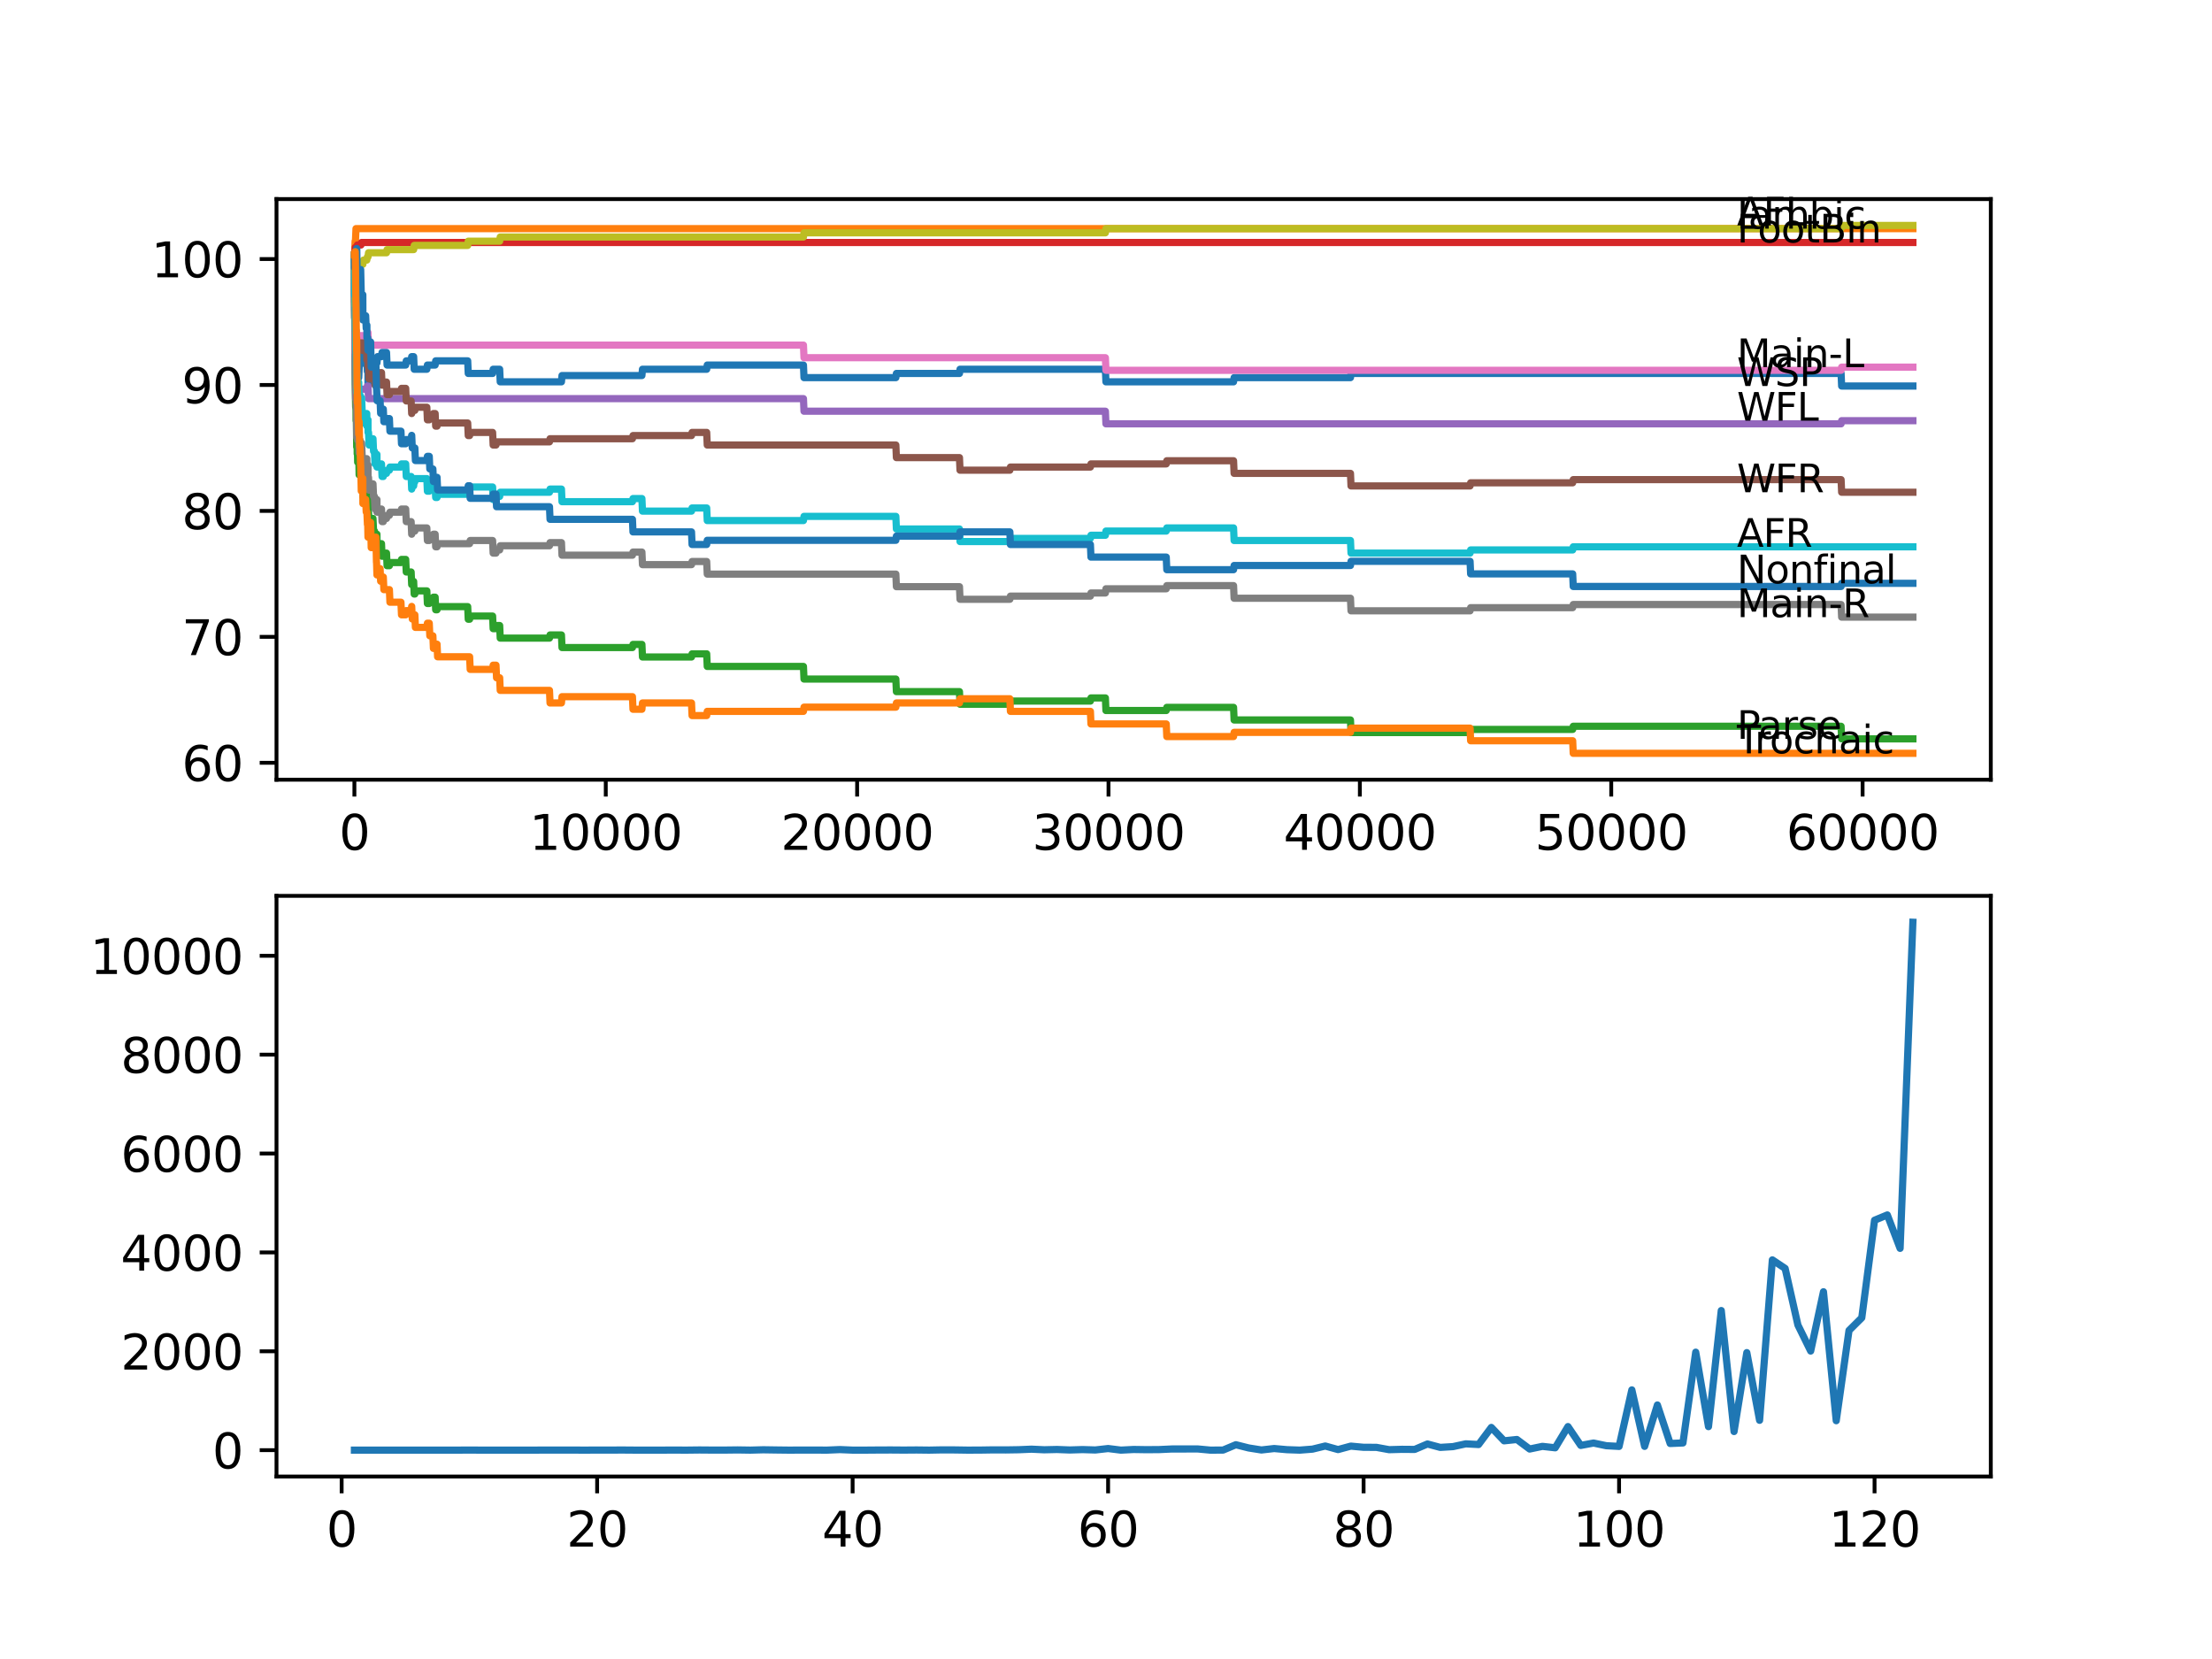 <?xml version="1.0" encoding="utf-8" standalone="no"?>
<!DOCTYPE svg PUBLIC "-//W3C//DTD SVG 1.1//EN"
  "http://www.w3.org/Graphics/SVG/1.1/DTD/svg11.dtd">
<svg xmlns:xlink="http://www.w3.org/1999/xlink" width="460.8pt" height="345.6pt" viewBox="0 0 460.8 345.6" xmlns="http://www.w3.org/2000/svg" version="1.1">
 <defs>
  <style type="text/css">*{stroke-linejoin: round; stroke-linecap: butt}</style>
 </defs>
 <g id="figure_1">
  <g id="patch_1">
   <path d="M 0 345.6 
L 460.8 345.6 
L 460.8 0 
L 0 0 
z
" style="fill: #ffffff"/>
  </g>
  <g id="axes_1">
   <g id="patch_2">
    <path d="M 57.6 162.432 
L 414.72 162.432 
L 414.72 41.472 
L 57.6 41.472 
z
" style="fill: #ffffff"/>
   </g>
   <g id="matplotlib.axis_1">
    <g id="xtick_1">
     <g id="line2d_1">
      <defs>
       <path id="mddd45fde28" d="M 0 0 
L 0 3.5 
" style="stroke: #000000; stroke-width: 0.8"/>
      </defs>
      <g>
       <use xlink:href="#mddd45fde28" x="73.827" y="162.432" style="stroke: #000000; stroke-width: 0.8"/>
      </g>
     </g>
     <g id="text_1">
      <!-- 0 -->
      <g transform="translate(70.646 177.03)scale(0.1 -0.1)">
       <defs>
        <path id="DejaVuSans-30" d="M 2034 4250 
Q 1547 4250 1301 3770 
Q 1056 3291 1056 2328 
Q 1056 1369 1301 889 
Q 1547 409 2034 409 
Q 2525 409 2770 889 
Q 3016 1369 3016 2328 
Q 3016 3291 2770 3770 
Q 2525 4250 2034 4250 
z
M 2034 4750 
Q 2819 4750 3233 4129 
Q 3647 3509 3647 2328 
Q 3647 1150 3233 529 
Q 2819 -91 2034 -91 
Q 1250 -91 836 529 
Q 422 1150 422 2328 
Q 422 3509 836 4129 
Q 1250 4750 2034 4750 
z
" transform="scale(0.016)"/>
       </defs>
       <use xlink:href="#DejaVuSans-30"/>
      </g>
     </g>
    </g>
    <g id="xtick_2">
     <g id="line2d_2">
      <g>
       <use xlink:href="#mddd45fde28" x="126.192" y="162.432" style="stroke: #000000; stroke-width: 0.8"/>
      </g>
     </g>
     <g id="text_2">
      <!-- 10000 -->
      <g transform="translate(110.286 177.03)scale(0.1 -0.1)">
       <defs>
        <path id="DejaVuSans-31" d="M 794 531 
L 1825 531 
L 1825 4091 
L 703 3866 
L 703 4441 
L 1819 4666 
L 2450 4666 
L 2450 531 
L 3481 531 
L 3481 0 
L 794 0 
L 794 531 
z
" transform="scale(0.016)"/>
       </defs>
       <use xlink:href="#DejaVuSans-31"/>
       <use xlink:href="#DejaVuSans-30" x="63.623"/>
       <use xlink:href="#DejaVuSans-30" x="127.246"/>
       <use xlink:href="#DejaVuSans-30" x="190.869"/>
       <use xlink:href="#DejaVuSans-30" x="254.492"/>
      </g>
     </g>
    </g>
    <g id="xtick_3">
     <g id="line2d_3">
      <g>
       <use xlink:href="#mddd45fde28" x="178.556" y="162.432" style="stroke: #000000; stroke-width: 0.8"/>
      </g>
     </g>
     <g id="text_3">
      <!-- 20000 -->
      <g transform="translate(162.65 177.03)scale(0.1 -0.1)">
       <defs>
        <path id="DejaVuSans-32" d="M 1228 531 
L 3431 531 
L 3431 0 
L 469 0 
L 469 531 
Q 828 903 1448 1529 
Q 2069 2156 2228 2338 
Q 2531 2678 2651 2914 
Q 2772 3150 2772 3378 
Q 2772 3750 2511 3984 
Q 2250 4219 1831 4219 
Q 1534 4219 1204 4116 
Q 875 4013 500 3803 
L 500 4441 
Q 881 4594 1212 4672 
Q 1544 4750 1819 4750 
Q 2544 4750 2975 4387 
Q 3406 4025 3406 3419 
Q 3406 3131 3298 2873 
Q 3191 2616 2906 2266 
Q 2828 2175 2409 1742 
Q 1991 1309 1228 531 
z
" transform="scale(0.016)"/>
       </defs>
       <use xlink:href="#DejaVuSans-32"/>
       <use xlink:href="#DejaVuSans-30" x="63.623"/>
       <use xlink:href="#DejaVuSans-30" x="127.246"/>
       <use xlink:href="#DejaVuSans-30" x="190.869"/>
       <use xlink:href="#DejaVuSans-30" x="254.492"/>
      </g>
     </g>
    </g>
    <g id="xtick_4">
     <g id="line2d_4">
      <g>
       <use xlink:href="#mddd45fde28" x="230.921" y="162.432" style="stroke: #000000; stroke-width: 0.8"/>
      </g>
     </g>
     <g id="text_4">
      <!-- 30000 -->
      <g transform="translate(215.015 177.03)scale(0.1 -0.1)">
       <defs>
        <path id="DejaVuSans-33" d="M 2597 2516 
Q 3050 2419 3304 2112 
Q 3559 1806 3559 1356 
Q 3559 666 3084 287 
Q 2609 -91 1734 -91 
Q 1441 -91 1130 -33 
Q 819 25 488 141 
L 488 750 
Q 750 597 1062 519 
Q 1375 441 1716 441 
Q 2309 441 2620 675 
Q 2931 909 2931 1356 
Q 2931 1769 2642 2001 
Q 2353 2234 1838 2234 
L 1294 2234 
L 1294 2753 
L 1863 2753 
Q 2328 2753 2575 2939 
Q 2822 3125 2822 3475 
Q 2822 3834 2567 4026 
Q 2313 4219 1838 4219 
Q 1578 4219 1281 4162 
Q 984 4106 628 3988 
L 628 4550 
Q 988 4650 1302 4700 
Q 1616 4750 1894 4750 
Q 2613 4750 3031 4423 
Q 3450 4097 3450 3541 
Q 3450 3153 3228 2886 
Q 3006 2619 2597 2516 
z
" transform="scale(0.016)"/>
       </defs>
       <use xlink:href="#DejaVuSans-33"/>
       <use xlink:href="#DejaVuSans-30" x="63.623"/>
       <use xlink:href="#DejaVuSans-30" x="127.246"/>
       <use xlink:href="#DejaVuSans-30" x="190.869"/>
       <use xlink:href="#DejaVuSans-30" x="254.492"/>
      </g>
     </g>
    </g>
    <g id="xtick_5">
     <g id="line2d_5">
      <g>
       <use xlink:href="#mddd45fde28" x="283.285" y="162.432" style="stroke: #000000; stroke-width: 0.8"/>
      </g>
     </g>
     <g id="text_5">
      <!-- 40000 -->
      <g transform="translate(267.379 177.03)scale(0.1 -0.1)">
       <defs>
        <path id="DejaVuSans-34" d="M 2419 4116 
L 825 1625 
L 2419 1625 
L 2419 4116 
z
M 2253 4666 
L 3047 4666 
L 3047 1625 
L 3713 1625 
L 3713 1100 
L 3047 1100 
L 3047 0 
L 2419 0 
L 2419 1100 
L 313 1100 
L 313 1709 
L 2253 4666 
z
" transform="scale(0.016)"/>
       </defs>
       <use xlink:href="#DejaVuSans-34"/>
       <use xlink:href="#DejaVuSans-30" x="63.623"/>
       <use xlink:href="#DejaVuSans-30" x="127.246"/>
       <use xlink:href="#DejaVuSans-30" x="190.869"/>
       <use xlink:href="#DejaVuSans-30" x="254.492"/>
      </g>
     </g>
    </g>
    <g id="xtick_6">
     <g id="line2d_6">
      <g>
       <use xlink:href="#mddd45fde28" x="335.65" y="162.432" style="stroke: #000000; stroke-width: 0.8"/>
      </g>
     </g>
     <g id="text_6">
      <!-- 50000 -->
      <g transform="translate(319.744 177.03)scale(0.1 -0.1)">
       <defs>
        <path id="DejaVuSans-35" d="M 691 4666 
L 3169 4666 
L 3169 4134 
L 1269 4134 
L 1269 2991 
Q 1406 3038 1543 3061 
Q 1681 3084 1819 3084 
Q 2600 3084 3056 2656 
Q 3513 2228 3513 1497 
Q 3513 744 3044 326 
Q 2575 -91 1722 -91 
Q 1428 -91 1123 -41 
Q 819 9 494 109 
L 494 744 
Q 775 591 1075 516 
Q 1375 441 1709 441 
Q 2250 441 2565 725 
Q 2881 1009 2881 1497 
Q 2881 1984 2565 2268 
Q 2250 2553 1709 2553 
Q 1456 2553 1204 2497 
Q 953 2441 691 2322 
L 691 4666 
z
" transform="scale(0.016)"/>
       </defs>
       <use xlink:href="#DejaVuSans-35"/>
       <use xlink:href="#DejaVuSans-30" x="63.623"/>
       <use xlink:href="#DejaVuSans-30" x="127.246"/>
       <use xlink:href="#DejaVuSans-30" x="190.869"/>
       <use xlink:href="#DejaVuSans-30" x="254.492"/>
      </g>
     </g>
    </g>
    <g id="xtick_7">
     <g id="line2d_7">
      <g>
       <use xlink:href="#mddd45fde28" x="388.014" y="162.432" style="stroke: #000000; stroke-width: 0.8"/>
      </g>
     </g>
     <g id="text_7">
      <!-- 60000 -->
      <g transform="translate(372.108 177.03)scale(0.1 -0.1)">
       <defs>
        <path id="DejaVuSans-36" d="M 2113 2584 
Q 1688 2584 1439 2293 
Q 1191 2003 1191 1497 
Q 1191 994 1439 701 
Q 1688 409 2113 409 
Q 2538 409 2786 701 
Q 3034 994 3034 1497 
Q 3034 2003 2786 2293 
Q 2538 2584 2113 2584 
z
M 3366 4563 
L 3366 3988 
Q 3128 4100 2886 4159 
Q 2644 4219 2406 4219 
Q 1781 4219 1451 3797 
Q 1122 3375 1075 2522 
Q 1259 2794 1537 2939 
Q 1816 3084 2150 3084 
Q 2853 3084 3261 2657 
Q 3669 2231 3669 1497 
Q 3669 778 3244 343 
Q 2819 -91 2113 -91 
Q 1303 -91 875 529 
Q 447 1150 447 2328 
Q 447 3434 972 4092 
Q 1497 4750 2381 4750 
Q 2619 4750 2861 4703 
Q 3103 4656 3366 4563 
z
" transform="scale(0.016)"/>
       </defs>
       <use xlink:href="#DejaVuSans-36"/>
       <use xlink:href="#DejaVuSans-30" x="63.623"/>
       <use xlink:href="#DejaVuSans-30" x="127.246"/>
       <use xlink:href="#DejaVuSans-30" x="190.869"/>
       <use xlink:href="#DejaVuSans-30" x="254.492"/>
      </g>
     </g>
    </g>
   </g>
   <g id="matplotlib.axis_2">
    <g id="ytick_1">
     <g id="line2d_8">
      <defs>
       <path id="mabacc8f5ee" d="M 0 0 
L -3.5 0 
" style="stroke: #000000; stroke-width: 0.8"/>
      </defs>
      <g>
       <use xlink:href="#mabacc8f5ee" x="57.6" y="158.901" style="stroke: #000000; stroke-width: 0.8"/>
      </g>
     </g>
     <g id="text_8">
      <!-- 60 -->
      <g transform="translate(37.875 162.701)scale(0.1 -0.1)">
       <use xlink:href="#DejaVuSans-36"/>
       <use xlink:href="#DejaVuSans-30" x="63.623"/>
      </g>
     </g>
    </g>
    <g id="ytick_2">
     <g id="line2d_9">
      <g>
       <use xlink:href="#mabacc8f5ee" x="57.6" y="132.667" style="stroke: #000000; stroke-width: 0.8"/>
      </g>
     </g>
     <g id="text_9">
      <!-- 70 -->
      <g transform="translate(37.875 136.467)scale(0.1 -0.1)">
       <defs>
        <path id="DejaVuSans-37" d="M 525 4666 
L 3525 4666 
L 3525 4397 
L 1831 0 
L 1172 0 
L 2766 4134 
L 525 4134 
L 525 4666 
z
" transform="scale(0.016)"/>
       </defs>
       <use xlink:href="#DejaVuSans-37"/>
       <use xlink:href="#DejaVuSans-30" x="63.623"/>
      </g>
     </g>
    </g>
    <g id="ytick_3">
     <g id="line2d_10">
      <g>
       <use xlink:href="#mabacc8f5ee" x="57.6" y="106.434" style="stroke: #000000; stroke-width: 0.8"/>
      </g>
     </g>
     <g id="text_10">
      <!-- 80 -->
      <g transform="translate(37.875 110.233)scale(0.1 -0.1)">
       <defs>
        <path id="DejaVuSans-38" d="M 2034 2216 
Q 1584 2216 1326 1975 
Q 1069 1734 1069 1313 
Q 1069 891 1326 650 
Q 1584 409 2034 409 
Q 2484 409 2743 651 
Q 3003 894 3003 1313 
Q 3003 1734 2745 1975 
Q 2488 2216 2034 2216 
z
M 1403 2484 
Q 997 2584 770 2862 
Q 544 3141 544 3541 
Q 544 4100 942 4425 
Q 1341 4750 2034 4750 
Q 2731 4750 3128 4425 
Q 3525 4100 3525 3541 
Q 3525 3141 3298 2862 
Q 3072 2584 2669 2484 
Q 3125 2378 3379 2068 
Q 3634 1759 3634 1313 
Q 3634 634 3220 271 
Q 2806 -91 2034 -91 
Q 1263 -91 848 271 
Q 434 634 434 1313 
Q 434 1759 690 2068 
Q 947 2378 1403 2484 
z
M 1172 3481 
Q 1172 3119 1398 2916 
Q 1625 2713 2034 2713 
Q 2441 2713 2670 2916 
Q 2900 3119 2900 3481 
Q 2900 3844 2670 4047 
Q 2441 4250 2034 4250 
Q 1625 4250 1398 4047 
Q 1172 3844 1172 3481 
z
" transform="scale(0.016)"/>
       </defs>
       <use xlink:href="#DejaVuSans-38"/>
       <use xlink:href="#DejaVuSans-30" x="63.623"/>
      </g>
     </g>
    </g>
    <g id="ytick_4">
     <g id="line2d_11">
      <g>
       <use xlink:href="#mabacc8f5ee" x="57.6" y="80.2" style="stroke: #000000; stroke-width: 0.8"/>
      </g>
     </g>
     <g id="text_11">
      <!-- 90 -->
      <g transform="translate(37.875 83.999)scale(0.1 -0.1)">
       <defs>
        <path id="DejaVuSans-39" d="M 703 97 
L 703 672 
Q 941 559 1184 500 
Q 1428 441 1663 441 
Q 2288 441 2617 861 
Q 2947 1281 2994 2138 
Q 2813 1869 2534 1725 
Q 2256 1581 1919 1581 
Q 1219 1581 811 2004 
Q 403 2428 403 3163 
Q 403 3881 828 4315 
Q 1253 4750 1959 4750 
Q 2769 4750 3195 4129 
Q 3622 3509 3622 2328 
Q 3622 1225 3098 567 
Q 2575 -91 1691 -91 
Q 1453 -91 1209 -44 
Q 966 3 703 97 
z
M 1959 2075 
Q 2384 2075 2632 2365 
Q 2881 2656 2881 3163 
Q 2881 3666 2632 3958 
Q 2384 4250 1959 4250 
Q 1534 4250 1286 3958 
Q 1038 3666 1038 3163 
Q 1038 2656 1286 2365 
Q 1534 2075 1959 2075 
z
" transform="scale(0.016)"/>
       </defs>
       <use xlink:href="#DejaVuSans-39"/>
       <use xlink:href="#DejaVuSans-30" x="63.623"/>
      </g>
     </g>
    </g>
    <g id="ytick_5">
     <g id="line2d_12">
      <g>
       <use xlink:href="#mabacc8f5ee" x="57.6" y="53.966" style="stroke: #000000; stroke-width: 0.8"/>
      </g>
     </g>
     <g id="text_12">
      <!-- 100 -->
      <g transform="translate(31.512 57.765)scale(0.1 -0.1)">
       <use xlink:href="#DejaVuSans-31"/>
       <use xlink:href="#DejaVuSans-30" x="63.623"/>
       <use xlink:href="#DejaVuSans-30" x="127.246"/>
      </g>
     </g>
    </g>
   </g>
   <g id="line2d_13">
    <path d="M 73.833 56.589 
L 73.843 56.589 
L 73.922 65.99 
L 73.969 64.241 
L 73.985 64.241 
L 74.121 77.358 
L 74.131 77.358 
L 74.246 85.228 
L 74.252 83.916 
L 74.273 83.916 
L 74.393 81.293 
L 74.403 81.293 
L 74.524 78.669 
L 74.728 78.669 
L 74.849 76.046 
L 75.011 76.046 
L 75.126 74.734 
L 75.325 74.734 
L 75.44 73.423 
L 75.451 73.423 
L 75.566 72.111 
L 75.597 72.111 
L 75.713 74.734 
L 76.409 74.734 
L 76.524 77.358 
L 76.655 77.358 
L 76.66 79.981 
L 76.765 78.669 
L 76.77 78.669 
L 76.886 77.795 
L 77.702 77.795 
L 77.818 76.483 
L 78.006 76.483 
L 78.121 75.609 
L 78.525 75.609 
L 78.64 74.297 
L 79.472 74.297 
L 79.588 73.423 
L 80.52 73.423 
L 80.635 76.046 
L 84.515 76.046 
L 84.63 75.172 
L 85.646 75.172 
L 85.761 74.297 
L 86.17 74.297 
L 86.285 76.921 
L 88.919 76.921 
L 89.034 76.046 
L 90.647 76.046 
L 90.762 75.172 
L 97.428 75.172 
L 97.543 77.795 
L 102.617 77.795 
L 102.733 76.921 
L 104.089 76.921 
L 104.204 79.544 
L 116.96 79.544 
L 117.075 78.232 
L 133.722 78.232 
L 133.837 76.921 
L 147.216 76.921 
L 147.332 76.046 
L 167.371 76.046 
L 167.487 78.669 
L 186.621 78.669 
L 186.736 77.795 
L 199.874 77.795 
L 199.989 76.921 
L 230.272 76.921 
L 230.387 79.544 
L 256.972 79.544 
L 257.087 78.669 
L 281.327 78.669 
L 281.442 77.795 
L 383.532 77.795 
L 383.647 80.418 
L 398.487 80.418 
L 398.487 80.418 
" clip-path="url(#pcacc45b228)" style="fill: none; stroke: #1f77b4; stroke-width: 1.5; stroke-linecap: square"/>
   </g>
   <g id="line2d_14">
    <path d="M 73.833 53.966 
L 73.838 53.966 
L 73.974 50.249 
L 74.047 50.249 
L 74.163 47.626 
L 398.487 47.626 
L 398.487 47.626 
" clip-path="url(#pcacc45b228)" style="fill: none; stroke: #ff7f0e; stroke-width: 1.5; stroke-linecap: square"/>
   </g>
   <g id="line2d_15">
    <path d="M 73.833 56.589 
L 73.838 56.589 
L 73.995 80.2 
L 74 80.2 
L 74.089 84.791 
L 74.115 84.135 
L 74.152 84.135 
L 74.168 82.386 
L 74.184 87.633 
L 74.241 86.977 
L 74.246 86.977 
L 74.304 93.098 
L 74.362 90.824 
L 74.388 90.169 
L 74.409 94.541 
L 74.445 93.666 
L 74.461 93.666 
L 74.508 96.29 
L 74.571 95.415 
L 74.613 95.415 
L 74.728 93.666 
L 74.812 98.913 
L 74.843 97.164 
L 75.006 97.164 
L 75.011 96.29 
L 75.016 98.913 
L 75.11 98.039 
L 75.137 98.039 
L 75.257 96.858 
L 75.325 96.858 
L 75.44 99.482 
L 75.451 99.482 
L 75.566 102.105 
L 75.582 102.105 
L 75.597 100.793 
L 75.603 103.417 
L 75.681 103.417 
L 76.173 103.417 
L 76.289 102.761 
L 76.43 102.761 
L 76.545 102.105 
L 76.603 102.105 
L 76.655 101.449 
L 76.666 106.696 
L 76.676 106.696 
L 76.77 106.696 
L 76.886 109.319 
L 77.21 109.319 
L 77.331 108.008 
L 77.702 108.008 
L 77.818 110.631 
L 78.006 110.631 
L 78.121 113.254 
L 78.305 113.254 
L 78.425 111.943 
L 78.446 111.943 
L 78.525 111.287 
L 78.53 113.91 
L 78.54 113.91 
L 79.179 113.91 
L 79.294 113.254 
L 79.472 113.254 
L 79.588 115.878 
L 79.849 115.878 
L 79.965 115.222 
L 80.52 115.222 
L 80.635 117.845 
L 81.117 117.845 
L 81.232 117.19 
L 83.525 117.19 
L 83.641 116.534 
L 84.515 116.534 
L 84.63 119.157 
L 85.646 119.157 
L 85.761 121.78 
L 85.767 121.78 
L 85.882 121.125 
L 86.17 121.125 
L 86.285 123.748 
L 86.421 123.748 
L 86.536 123.092 
L 88.919 123.092 
L 89.034 125.716 
L 89.422 125.716 
L 89.537 125.06 
L 90.176 125.06 
L 90.291 124.404 
L 90.647 124.404 
L 90.762 127.027 
L 91.045 127.027 
L 91.16 126.371 
L 97.428 126.371 
L 97.543 128.995 
L 97.831 128.995 
L 97.947 128.339 
L 102.617 128.339 
L 102.733 130.962 
L 103.324 130.962 
L 103.44 130.306 
L 104.089 130.306 
L 104.204 132.93 
L 114.468 132.93 
L 114.583 132.274 
L 116.96 132.274 
L 117.075 134.897 
L 131.748 134.897 
L 131.863 134.242 
L 133.722 134.242 
L 133.837 136.865 
L 144.053 136.865 
L 144.169 136.209 
L 147.216 136.209 
L 147.332 138.832 
L 167.371 138.832 
L 167.487 141.456 
L 186.621 141.456 
L 186.736 144.079 
L 199.874 144.079 
L 199.989 146.703 
L 210.373 146.703 
L 210.488 146.047 
L 227.151 146.047 
L 227.266 145.391 
L 230.272 145.391 
L 230.387 148.014 
L 242.949 148.014 
L 243.064 147.358 
L 256.972 147.358 
L 257.087 149.982 
L 281.327 149.982 
L 281.442 152.605 
L 306.242 152.605 
L 306.357 151.949 
L 327.617 151.949 
L 327.732 151.294 
L 383.532 151.294 
L 383.647 153.917 
L 398.487 153.917 
L 398.487 153.917 
" clip-path="url(#pcacc45b228)" style="fill: none; stroke: #2ca02c; stroke-width: 1.5; stroke-linecap: square"/>
   </g>
   <g id="line2d_16">
    <path d="M 73.833 53.966 
L 73.859 53.966 
L 73.995 51.561 
L 74.325 51.561 
L 74.44 51.036 
L 75.199 51.036 
L 75.315 50.512 
L 398.487 50.512 
L 398.487 50.512 
" clip-path="url(#pcacc45b228)" style="fill: none; stroke: #d62728; stroke-width: 1.5; stroke-linecap: square"/>
   </g>
   <g id="line2d_17">
    <path d="M 73.833 53.966 
L 73.979 74.079 
L 73.985 74.079 
L 74.089 83.042 
L 74.11 82.386 
L 74.131 82.386 
L 74.252 81.074 
L 76.409 81.074 
L 76.524 80.418 
L 76.655 80.418 
L 76.77 83.042 
L 167.371 83.042 
L 167.487 85.665 
L 230.272 85.665 
L 230.387 88.289 
L 383.532 88.289 
L 383.647 87.633 
L 398.487 87.633 
L 398.487 87.633 
" clip-path="url(#pcacc45b228)" style="fill: none; stroke: #9467bd; stroke-width: 1.5; stroke-linecap: square"/>
   </g>
   <g id="line2d_18">
    <path d="M 73.833 56.589 
L 73.838 55.715 
L 73.875 66.208 
L 73.885 66.208 
L 73.922 66.208 
L 74.037 68.832 
L 74.178 68.832 
L 74.294 71.455 
L 74.325 71.455 
L 74.388 70.275 
L 74.393 72.898 
L 74.419 72.898 
L 75.137 72.898 
L 75.257 71.717 
L 75.582 71.717 
L 75.597 70.406 
L 75.603 73.029 
L 75.681 73.029 
L 76.173 73.029 
L 76.289 72.373 
L 76.409 72.373 
L 76.43 74.997 
L 76.519 74.341 
L 76.603 74.341 
L 76.655 73.685 
L 76.66 76.308 
L 76.697 76.308 
L 76.77 76.308 
L 76.886 78.932 
L 77.21 78.932 
L 77.331 77.62 
L 78.006 77.62 
L 78.121 80.243 
L 78.305 80.243 
L 78.425 78.932 
L 78.446 78.932 
L 78.561 78.276 
L 79.179 78.276 
L 79.294 77.62 
L 79.472 77.62 
L 79.588 80.243 
L 79.849 80.243 
L 79.965 79.588 
L 80.52 79.588 
L 80.635 82.211 
L 81.117 82.211 
L 81.232 81.555 
L 83.525 81.555 
L 83.641 80.899 
L 84.515 80.899 
L 84.63 83.523 
L 85.646 83.523 
L 85.761 86.146 
L 85.767 86.146 
L 85.882 85.49 
L 86.421 85.49 
L 86.536 84.834 
L 88.919 84.834 
L 89.034 87.458 
L 89.422 87.458 
L 89.537 86.802 
L 90.176 86.802 
L 90.291 86.146 
L 90.647 86.146 
L 90.762 88.769 
L 91.045 88.769 
L 91.16 88.114 
L 97.428 88.114 
L 97.543 90.737 
L 97.831 90.737 
L 97.947 90.081 
L 102.617 90.081 
L 102.733 92.705 
L 103.324 92.705 
L 103.44 92.049 
L 114.468 92.049 
L 114.583 91.393 
L 131.748 91.393 
L 131.863 90.737 
L 144.053 90.737 
L 144.169 90.081 
L 147.216 90.081 
L 147.332 92.705 
L 186.621 92.705 
L 186.736 95.328 
L 199.874 95.328 
L 199.989 97.951 
L 210.373 97.951 
L 210.488 97.295 
L 227.151 97.295 
L 227.266 96.64 
L 242.949 96.64 
L 243.064 95.984 
L 256.972 95.984 
L 257.087 98.607 
L 281.327 98.607 
L 281.442 101.231 
L 306.242 101.231 
L 306.357 100.575 
L 327.617 100.575 
L 327.732 99.919 
L 383.532 99.919 
L 383.647 102.542 
L 398.487 102.542 
L 398.487 102.542 
" clip-path="url(#pcacc45b228)" style="fill: none; stroke: #8c564b; stroke-width: 1.5; stroke-linecap: square"/>
   </g>
   <g id="line2d_19">
    <path d="M 73.833 53.966 
L 73.958 68.395 
L 73.969 67.739 
L 73.985 66.427 
L 74.006 73.423 
L 74.058 71.455 
L 74.084 74.079 
L 74.168 71.455 
L 74.283 69.925 
L 76.409 69.925 
L 76.524 69.269 
L 76.655 69.269 
L 76.77 71.892 
L 167.371 71.892 
L 167.487 74.516 
L 230.272 74.516 
L 230.387 77.139 
L 383.532 77.139 
L 383.647 76.483 
L 398.487 76.483 
L 398.487 76.483 
" clip-path="url(#pcacc45b228)" style="fill: none; stroke: #e377c2; stroke-width: 1.5; stroke-linecap: square"/>
   </g>
   <g id="line2d_20">
    <path d="M 73.833 53.966 
L 73.838 53.091 
L 73.875 62.929 
L 73.885 61.617 
L 74.021 74.953 
L 74.037 74.953 
L 74.152 81.511 
L 74.157 80.637 
L 74.168 79.763 
L 74.189 85.009 
L 74.241 85.009 
L 74.246 85.009 
L 74.304 91.131 
L 74.362 88.857 
L 74.403 87.327 
L 74.409 89.95 
L 74.461 89.076 
L 74.508 91.699 
L 74.571 90.824 
L 74.613 90.824 
L 74.728 89.076 
L 74.812 94.322 
L 74.843 92.573 
L 75.006 92.573 
L 75.011 91.699 
L 75.016 94.322 
L 75.11 93.448 
L 75.137 93.448 
L 75.257 92.267 
L 75.325 92.267 
L 75.44 94.891 
L 75.451 94.891 
L 75.566 97.514 
L 75.582 97.514 
L 75.702 96.202 
L 76.173 96.202 
L 76.289 95.547 
L 76.409 95.547 
L 76.43 98.17 
L 76.519 97.514 
L 76.603 97.514 
L 76.66 96.858 
L 76.666 99.482 
L 76.697 99.482 
L 76.77 99.482 
L 76.886 102.105 
L 77.21 102.105 
L 77.331 100.793 
L 77.702 100.793 
L 77.818 103.417 
L 78.006 103.417 
L 78.121 106.04 
L 78.305 106.04 
L 78.425 104.728 
L 78.446 104.728 
L 78.525 104.073 
L 78.53 106.696 
L 78.54 106.696 
L 79.179 106.696 
L 79.294 106.04 
L 79.472 106.04 
L 79.588 108.663 
L 79.849 108.663 
L 79.965 108.008 
L 80.52 108.008 
L 80.635 107.352 
L 81.117 107.352 
L 81.232 106.696 
L 83.525 106.696 
L 83.641 106.04 
L 84.515 106.04 
L 84.63 108.663 
L 85.646 108.663 
L 85.761 111.287 
L 85.767 111.287 
L 85.882 110.631 
L 86.421 110.631 
L 86.536 109.975 
L 88.919 109.975 
L 89.034 112.599 
L 89.422 112.599 
L 89.537 111.943 
L 90.176 111.943 
L 90.291 111.287 
L 90.647 111.287 
L 90.762 113.91 
L 91.045 113.91 
L 91.16 113.254 
L 97.831 113.254 
L 97.947 112.599 
L 102.617 112.599 
L 102.733 115.222 
L 103.324 115.222 
L 103.44 114.566 
L 104.089 114.566 
L 104.204 113.692 
L 114.468 113.692 
L 114.583 113.036 
L 116.96 113.036 
L 117.075 115.659 
L 131.748 115.659 
L 131.863 115.003 
L 133.722 115.003 
L 133.837 117.627 
L 144.053 117.627 
L 144.169 116.971 
L 147.216 116.971 
L 147.332 119.594 
L 186.621 119.594 
L 186.736 122.218 
L 199.874 122.218 
L 199.989 124.841 
L 210.373 124.841 
L 210.488 124.185 
L 227.151 124.185 
L 227.266 123.529 
L 230.272 123.529 
L 230.387 122.655 
L 242.949 122.655 
L 243.064 121.999 
L 256.972 121.999 
L 257.087 124.622 
L 281.327 124.622 
L 281.442 127.246 
L 306.242 127.246 
L 306.357 126.59 
L 327.617 126.59 
L 327.732 125.934 
L 383.532 125.934 
L 383.647 128.558 
L 398.487 128.558 
L 398.487 128.558 
" clip-path="url(#pcacc45b228)" style="fill: none; stroke: #7f7f7f; stroke-width: 1.5; stroke-linecap: square"/>
   </g>
   <g id="line2d_21">
    <path d="M 73.833 53.091 
L 73.958 63.585 
L 74.058 58.338 
L 74.105 58.994 
L 74.131 58.994 
L 74.262 55.933 
L 74.388 55.933 
L 74.503 55.059 
L 75.597 55.059 
L 75.713 54.184 
L 76.409 54.184 
L 76.524 53.529 
L 76.655 53.529 
L 76.77 52.654 
L 80.52 52.654 
L 80.635 51.998 
L 86.17 51.998 
L 86.285 51.124 
L 97.428 51.124 
L 97.543 50.249 
L 104.089 50.249 
L 104.204 49.375 
L 167.371 49.375 
L 167.487 48.5 
L 230.272 48.5 
L 230.387 47.626 
L 383.532 47.626 
L 383.647 46.97 
L 398.487 46.97 
L 398.487 46.97 
" clip-path="url(#pcacc45b228)" style="fill: none; stroke: #bcbd22; stroke-width: 1.5; stroke-linecap: square"/>
   </g>
   <g id="line2d_22">
    <path d="M 73.833 53.966 
L 73.838 53.091 
L 73.875 61.617 
L 73.922 56.808 
L 74.053 68.832 
L 74.058 68.832 
L 74.084 67.52 
L 74.095 72.767 
L 74.163 70.362 
L 74.168 70.362 
L 74.299 81.73 
L 74.304 81.73 
L 74.403 77.926 
L 74.419 80.55 
L 74.435 80.55 
L 74.461 79.675 
L 74.466 82.298 
L 74.54 81.424 
L 74.613 81.424 
L 74.728 79.675 
L 74.812 84.922 
L 74.843 83.173 
L 75.006 83.173 
L 75.011 82.298 
L 75.016 84.922 
L 75.11 84.047 
L 75.137 84.047 
L 75.257 82.867 
L 75.325 82.867 
L 75.44 85.49 
L 75.451 85.49 
L 75.566 88.114 
L 75.582 88.114 
L 75.702 86.802 
L 76.173 86.802 
L 76.289 86.146 
L 76.409 86.146 
L 76.43 88.769 
L 76.519 88.114 
L 76.603 88.114 
L 76.66 87.458 
L 76.666 90.081 
L 76.697 90.081 
L 76.77 90.081 
L 76.886 92.705 
L 77.21 92.705 
L 77.331 91.393 
L 77.702 91.393 
L 77.818 94.016 
L 78.006 94.016 
L 78.121 96.64 
L 78.305 96.64 
L 78.425 95.328 
L 78.446 95.328 
L 78.525 94.672 
L 78.53 97.295 
L 78.54 97.295 
L 79.179 97.295 
L 79.294 96.64 
L 79.472 96.64 
L 79.588 99.263 
L 79.849 99.263 
L 79.965 98.607 
L 80.52 98.607 
L 80.635 97.951 
L 81.117 97.951 
L 81.232 97.295 
L 83.525 97.295 
L 83.641 96.64 
L 84.515 96.64 
L 84.63 99.263 
L 85.646 99.263 
L 85.761 101.886 
L 85.767 101.886 
L 85.882 101.231 
L 86.17 101.231 
L 86.285 100.356 
L 86.421 100.356 
L 86.536 99.7 
L 88.919 99.7 
L 89.034 102.324 
L 89.422 102.324 
L 89.537 101.668 
L 90.176 101.668 
L 90.291 101.012 
L 90.647 101.012 
L 90.762 103.635 
L 91.045 103.635 
L 91.16 102.979 
L 97.428 102.979 
L 97.543 102.105 
L 97.831 102.105 
L 97.947 101.449 
L 102.617 101.449 
L 102.733 104.073 
L 103.324 104.073 
L 103.44 103.417 
L 104.089 103.417 
L 104.204 102.542 
L 114.468 102.542 
L 114.583 101.886 
L 116.96 101.886 
L 117.075 104.51 
L 131.748 104.51 
L 131.863 103.854 
L 133.722 103.854 
L 133.837 106.477 
L 144.053 106.477 
L 144.169 105.821 
L 147.216 105.821 
L 147.332 108.445 
L 167.371 108.445 
L 167.487 107.57 
L 186.621 107.57 
L 186.736 110.194 
L 199.874 110.194 
L 199.989 112.817 
L 210.373 112.817 
L 210.488 112.161 
L 227.151 112.161 
L 227.266 111.506 
L 230.272 111.506 
L 230.387 110.631 
L 242.949 110.631 
L 243.064 109.975 
L 256.972 109.975 
L 257.087 112.599 
L 281.327 112.599 
L 281.442 115.222 
L 306.242 115.222 
L 306.357 114.566 
L 327.617 114.566 
L 327.732 113.91 
L 398.487 113.91 
L 398.487 113.91 
" clip-path="url(#pcacc45b228)" style="fill: none; stroke: #17becf; stroke-width: 1.5; stroke-linecap: square"/>
   </g>
   <g id="line2d_23">
    <path d="M 73.833 53.091 
L 73.838 55.715 
L 73.927 52.654 
L 73.943 52.654 
L 74.178 52.654 
L 74.294 51.78 
L 74.325 51.78 
L 74.388 57.026 
L 74.44 56.152 
L 75.137 56.152 
L 75.257 61.399 
L 75.582 61.399 
L 75.597 66.646 
L 75.697 65.771 
L 76.173 65.771 
L 76.289 68.395 
L 76.409 68.395 
L 76.43 67.739 
L 76.435 70.362 
L 76.503 70.362 
L 76.603 70.362 
L 76.655 72.985 
L 76.713 72.111 
L 76.77 72.111 
L 76.886 71.237 
L 77.21 71.237 
L 77.331 76.483 
L 78.006 76.483 
L 78.121 75.609 
L 78.305 75.609 
L 78.425 80.856 
L 78.446 80.856 
L 78.561 83.479 
L 79.179 83.479 
L 79.294 86.102 
L 79.472 86.102 
L 79.588 85.228 
L 79.849 85.228 
L 79.965 87.851 
L 80.52 87.851 
L 80.635 87.195 
L 81.117 87.195 
L 81.232 89.819 
L 83.525 89.819 
L 83.641 92.442 
L 84.515 92.442 
L 84.63 91.568 
L 85.646 91.568 
L 85.761 90.693 
L 85.767 90.693 
L 85.882 93.317 
L 86.421 93.317 
L 86.536 95.94 
L 88.919 95.94 
L 89.034 95.066 
L 89.422 95.066 
L 89.537 97.689 
L 90.176 97.689 
L 90.291 100.312 
L 90.647 100.312 
L 90.762 99.438 
L 91.045 99.438 
L 91.16 102.061 
L 97.428 102.061 
L 97.543 101.187 
L 97.831 101.187 
L 97.947 103.81 
L 102.617 103.81 
L 102.733 102.936 
L 103.324 102.936 
L 103.44 105.559 
L 114.468 105.559 
L 114.583 108.183 
L 131.748 108.183 
L 131.863 110.806 
L 144.053 110.806 
L 144.169 113.429 
L 147.216 113.429 
L 147.332 112.555 
L 186.621 112.555 
L 186.736 111.68 
L 199.874 111.68 
L 199.989 110.806 
L 210.373 110.806 
L 210.488 113.429 
L 227.151 113.429 
L 227.266 116.053 
L 242.949 116.053 
L 243.064 118.676 
L 256.972 118.676 
L 257.087 117.802 
L 281.327 117.802 
L 281.442 116.927 
L 306.242 116.927 
L 306.357 119.551 
L 327.617 119.551 
L 327.732 122.174 
L 383.532 122.174 
L 383.647 121.518 
L 398.487 121.518 
L 398.487 121.518 
" clip-path="url(#pcacc45b228)" style="fill: none; stroke: #1f77b4; stroke-width: 1.5; stroke-linecap: square"/>
   </g>
   <g id="line2d_24">
    <path d="M 73.833 53.091 
L 73.854 53.091 
L 73.969 52.436 
L 74.011 52.436 
L 74.142 62.929 
L 74.152 62.929 
L 74.273 72.985 
L 74.278 71.674 
L 74.294 71.674 
L 74.304 70.362 
L 74.367 80.856 
L 74.388 80.856 
L 74.393 79.981 
L 74.44 83.916 
L 74.487 82.605 
L 74.508 82.605 
L 74.629 87.851 
L 74.655 87.851 
L 74.728 90.475 
L 74.765 87.851 
L 74.812 87.851 
L 74.932 93.098 
L 75.006 93.098 
L 75.121 97.033 
L 75.137 97.033 
L 75.257 102.28 
L 75.325 102.28 
L 75.44 100.968 
L 75.451 100.968 
L 75.566 99.657 
L 75.582 99.657 
L 75.597 104.903 
L 75.697 104.029 
L 76.173 104.029 
L 76.289 106.652 
L 76.43 106.652 
L 76.545 109.276 
L 76.603 109.276 
L 76.655 111.899 
L 76.713 109.713 
L 76.77 109.713 
L 76.886 108.838 
L 77.21 108.838 
L 77.331 114.085 
L 77.702 114.085 
L 77.818 112.773 
L 78.006 112.773 
L 78.121 111.899 
L 78.305 111.899 
L 78.425 117.146 
L 78.446 117.146 
L 78.525 119.769 
L 78.556 118.457 
L 79.179 118.457 
L 79.294 121.081 
L 79.472 121.081 
L 79.588 120.206 
L 79.849 120.206 
L 79.965 122.83 
L 81.117 122.83 
L 81.232 125.453 
L 83.525 125.453 
L 83.641 128.077 
L 84.515 128.077 
L 84.63 127.202 
L 85.646 127.202 
L 85.761 126.328 
L 85.767 126.328 
L 85.882 128.951 
L 86.17 128.951 
L 86.285 128.077 
L 86.421 128.077 
L 86.536 130.7 
L 88.919 130.7 
L 89.034 129.825 
L 89.422 129.825 
L 89.537 132.449 
L 90.176 132.449 
L 90.291 135.072 
L 90.647 135.072 
L 90.762 134.198 
L 91.045 134.198 
L 91.16 136.821 
L 97.831 136.821 
L 97.947 139.445 
L 102.617 139.445 
L 102.733 138.57 
L 103.324 138.57 
L 103.44 141.193 
L 104.089 141.193 
L 104.204 143.817 
L 114.468 143.817 
L 114.583 146.44 
L 116.96 146.44 
L 117.075 145.129 
L 131.748 145.129 
L 131.863 147.752 
L 133.722 147.752 
L 133.837 146.44 
L 144.053 146.44 
L 144.169 149.064 
L 147.216 149.064 
L 147.332 148.189 
L 167.371 148.189 
L 167.487 147.315 
L 186.621 147.315 
L 186.736 146.44 
L 199.874 146.44 
L 199.989 145.566 
L 210.373 145.566 
L 210.488 148.189 
L 227.151 148.189 
L 227.266 150.813 
L 242.949 150.813 
L 243.064 153.436 
L 256.972 153.436 
L 257.087 152.562 
L 281.327 152.562 
L 281.442 151.687 
L 306.242 151.687 
L 306.357 154.31 
L 327.617 154.31 
L 327.732 156.934 
L 398.487 156.934 
L 398.487 156.934 
" clip-path="url(#pcacc45b228)" style="fill: none; stroke: #ff7f0e; stroke-width: 1.5; stroke-linecap: square"/>
   </g>
   <g id="patch_3">
    <path d="M 57.6 162.432 
L 57.6 41.472 
" style="fill: none; stroke: #000000; stroke-width: 0.8; stroke-linejoin: miter; stroke-linecap: square"/>
   </g>
   <g id="patch_4">
    <path d="M 414.72 162.432 
L 414.72 41.472 
" style="fill: none; stroke: #000000; stroke-width: 0.8; stroke-linejoin: miter; stroke-linecap: square"/>
   </g>
   <g id="patch_5">
    <path d="M 57.6 162.432 
L 414.72 162.432 
" style="fill: none; stroke: #000000; stroke-width: 0.8; stroke-linejoin: miter; stroke-linecap: square"/>
   </g>
   <g id="patch_6">
    <path d="M 57.6 41.472 
L 414.72 41.472 
" style="fill: none; stroke: #000000; stroke-width: 0.8; stroke-linejoin: miter; stroke-linecap: square"/>
   </g>
   <g id="text_13">
    <!-- WSP -->
    <g transform="translate(361.832 80.418)scale(0.08 -0.08)">
     <defs>
      <path id="DejaVuSans-57" d="M 213 4666 
L 850 4666 
L 1831 722 
L 2809 4666 
L 3519 4666 
L 4500 722 
L 5478 4666 
L 6119 4666 
L 4947 0 
L 4153 0 
L 3169 4050 
L 2175 0 
L 1381 0 
L 213 4666 
z
" transform="scale(0.016)"/>
      <path id="DejaVuSans-53" d="M 3425 4513 
L 3425 3897 
Q 3066 4069 2747 4153 
Q 2428 4238 2131 4238 
Q 1616 4238 1336 4038 
Q 1056 3838 1056 3469 
Q 1056 3159 1242 3001 
Q 1428 2844 1947 2747 
L 2328 2669 
Q 3034 2534 3370 2195 
Q 3706 1856 3706 1288 
Q 3706 609 3251 259 
Q 2797 -91 1919 -91 
Q 1588 -91 1214 -16 
Q 841 59 441 206 
L 441 856 
Q 825 641 1194 531 
Q 1563 422 1919 422 
Q 2459 422 2753 634 
Q 3047 847 3047 1241 
Q 3047 1584 2836 1778 
Q 2625 1972 2144 2069 
L 1759 2144 
Q 1053 2284 737 2584 
Q 422 2884 422 3419 
Q 422 4038 858 4394 
Q 1294 4750 2059 4750 
Q 2388 4750 2728 4690 
Q 3069 4631 3425 4513 
z
" transform="scale(0.016)"/>
      <path id="DejaVuSans-50" d="M 1259 4147 
L 1259 2394 
L 2053 2394 
Q 2494 2394 2734 2622 
Q 2975 2850 2975 3272 
Q 2975 3691 2734 3919 
Q 2494 4147 2053 4147 
L 1259 4147 
z
M 628 4666 
L 2053 4666 
Q 2838 4666 3239 4311 
Q 3641 3956 3641 3272 
Q 3641 2581 3239 2228 
Q 2838 1875 2053 1875 
L 1259 1875 
L 1259 0 
L 628 0 
L 628 4666 
z
" transform="scale(0.016)"/>
     </defs>
     <use xlink:href="#DejaVuSans-57"/>
     <use xlink:href="#DejaVuSans-53" x="98.877"/>
     <use xlink:href="#DejaVuSans-50" x="162.354"/>
    </g>
   </g>
   <g id="text_14">
    <!-- Iambic -->
    <g transform="translate(361.832 47.626)scale(0.08 -0.08)">
     <defs>
      <path id="DejaVuSans-49" d="M 628 4666 
L 1259 4666 
L 1259 0 
L 628 0 
L 628 4666 
z
" transform="scale(0.016)"/>
      <path id="DejaVuSans-61" d="M 2194 1759 
Q 1497 1759 1228 1600 
Q 959 1441 959 1056 
Q 959 750 1161 570 
Q 1363 391 1709 391 
Q 2188 391 2477 730 
Q 2766 1069 2766 1631 
L 2766 1759 
L 2194 1759 
z
M 3341 1997 
L 3341 0 
L 2766 0 
L 2766 531 
Q 2569 213 2275 61 
Q 1981 -91 1556 -91 
Q 1019 -91 701 211 
Q 384 513 384 1019 
Q 384 1609 779 1909 
Q 1175 2209 1959 2209 
L 2766 2209 
L 2766 2266 
Q 2766 2663 2505 2880 
Q 2244 3097 1772 3097 
Q 1472 3097 1187 3025 
Q 903 2953 641 2809 
L 641 3341 
Q 956 3463 1253 3523 
Q 1550 3584 1831 3584 
Q 2591 3584 2966 3190 
Q 3341 2797 3341 1997 
z
" transform="scale(0.016)"/>
      <path id="DejaVuSans-6d" d="M 3328 2828 
Q 3544 3216 3844 3400 
Q 4144 3584 4550 3584 
Q 5097 3584 5394 3201 
Q 5691 2819 5691 2113 
L 5691 0 
L 5113 0 
L 5113 2094 
Q 5113 2597 4934 2840 
Q 4756 3084 4391 3084 
Q 3944 3084 3684 2787 
Q 3425 2491 3425 1978 
L 3425 0 
L 2847 0 
L 2847 2094 
Q 2847 2600 2669 2842 
Q 2491 3084 2119 3084 
Q 1678 3084 1418 2786 
Q 1159 2488 1159 1978 
L 1159 0 
L 581 0 
L 581 3500 
L 1159 3500 
L 1159 2956 
Q 1356 3278 1631 3431 
Q 1906 3584 2284 3584 
Q 2666 3584 2933 3390 
Q 3200 3197 3328 2828 
z
" transform="scale(0.016)"/>
      <path id="DejaVuSans-62" d="M 3116 1747 
Q 3116 2381 2855 2742 
Q 2594 3103 2138 3103 
Q 1681 3103 1420 2742 
Q 1159 2381 1159 1747 
Q 1159 1113 1420 752 
Q 1681 391 2138 391 
Q 2594 391 2855 752 
Q 3116 1113 3116 1747 
z
M 1159 2969 
Q 1341 3281 1617 3432 
Q 1894 3584 2278 3584 
Q 2916 3584 3314 3078 
Q 3713 2572 3713 1747 
Q 3713 922 3314 415 
Q 2916 -91 2278 -91 
Q 1894 -91 1617 61 
Q 1341 213 1159 525 
L 1159 0 
L 581 0 
L 581 4863 
L 1159 4863 
L 1159 2969 
z
" transform="scale(0.016)"/>
      <path id="DejaVuSans-69" d="M 603 3500 
L 1178 3500 
L 1178 0 
L 603 0 
L 603 3500 
z
M 603 4863 
L 1178 4863 
L 1178 4134 
L 603 4134 
L 603 4863 
z
" transform="scale(0.016)"/>
      <path id="DejaVuSans-63" d="M 3122 3366 
L 3122 2828 
Q 2878 2963 2633 3030 
Q 2388 3097 2138 3097 
Q 1578 3097 1268 2742 
Q 959 2388 959 1747 
Q 959 1106 1268 751 
Q 1578 397 2138 397 
Q 2388 397 2633 464 
Q 2878 531 3122 666 
L 3122 134 
Q 2881 22 2623 -34 
Q 2366 -91 2075 -91 
Q 1284 -91 818 406 
Q 353 903 353 1747 
Q 353 2603 823 3093 
Q 1294 3584 2113 3584 
Q 2378 3584 2631 3529 
Q 2884 3475 3122 3366 
z
" transform="scale(0.016)"/>
     </defs>
     <use xlink:href="#DejaVuSans-49"/>
     <use xlink:href="#DejaVuSans-61" x="29.492"/>
     <use xlink:href="#DejaVuSans-6d" x="90.771"/>
     <use xlink:href="#DejaVuSans-62" x="188.184"/>
     <use xlink:href="#DejaVuSans-69" x="251.66"/>
     <use xlink:href="#DejaVuSans-63" x="279.443"/>
    </g>
   </g>
   <g id="text_15">
    <!-- Parse -->
    <g transform="translate(361.832 153.917)scale(0.08 -0.08)">
     <defs>
      <path id="DejaVuSans-72" d="M 2631 2963 
Q 2534 3019 2420 3045 
Q 2306 3072 2169 3072 
Q 1681 3072 1420 2755 
Q 1159 2438 1159 1844 
L 1159 0 
L 581 0 
L 581 3500 
L 1159 3500 
L 1159 2956 
Q 1341 3275 1631 3429 
Q 1922 3584 2338 3584 
Q 2397 3584 2469 3576 
Q 2541 3569 2628 3553 
L 2631 2963 
z
" transform="scale(0.016)"/>
      <path id="DejaVuSans-73" d="M 2834 3397 
L 2834 2853 
Q 2591 2978 2328 3040 
Q 2066 3103 1784 3103 
Q 1356 3103 1142 2972 
Q 928 2841 928 2578 
Q 928 2378 1081 2264 
Q 1234 2150 1697 2047 
L 1894 2003 
Q 2506 1872 2764 1633 
Q 3022 1394 3022 966 
Q 3022 478 2636 193 
Q 2250 -91 1575 -91 
Q 1294 -91 989 -36 
Q 684 19 347 128 
L 347 722 
Q 666 556 975 473 
Q 1284 391 1588 391 
Q 1994 391 2212 530 
Q 2431 669 2431 922 
Q 2431 1156 2273 1281 
Q 2116 1406 1581 1522 
L 1381 1569 
Q 847 1681 609 1914 
Q 372 2147 372 2553 
Q 372 3047 722 3315 
Q 1072 3584 1716 3584 
Q 2034 3584 2315 3537 
Q 2597 3491 2834 3397 
z
" transform="scale(0.016)"/>
      <path id="DejaVuSans-65" d="M 3597 1894 
L 3597 1613 
L 953 1613 
Q 991 1019 1311 708 
Q 1631 397 2203 397 
Q 2534 397 2845 478 
Q 3156 559 3463 722 
L 3463 178 
Q 3153 47 2828 -22 
Q 2503 -91 2169 -91 
Q 1331 -91 842 396 
Q 353 884 353 1716 
Q 353 2575 817 3079 
Q 1281 3584 2069 3584 
Q 2775 3584 3186 3129 
Q 3597 2675 3597 1894 
z
M 3022 2063 
Q 3016 2534 2758 2815 
Q 2500 3097 2075 3097 
Q 1594 3097 1305 2825 
Q 1016 2553 972 2059 
L 3022 2063 
z
" transform="scale(0.016)"/>
     </defs>
     <use xlink:href="#DejaVuSans-50"/>
     <use xlink:href="#DejaVuSans-61" x="55.803"/>
     <use xlink:href="#DejaVuSans-72" x="117.082"/>
     <use xlink:href="#DejaVuSans-73" x="158.195"/>
     <use xlink:href="#DejaVuSans-65" x="210.295"/>
    </g>
   </g>
   <g id="text_16">
    <!-- FootBin -->
    <g transform="translate(361.832 50.512)scale(0.08 -0.08)">
     <defs>
      <path id="DejaVuSans-46" d="M 628 4666 
L 3309 4666 
L 3309 4134 
L 1259 4134 
L 1259 2759 
L 3109 2759 
L 3109 2228 
L 1259 2228 
L 1259 0 
L 628 0 
L 628 4666 
z
" transform="scale(0.016)"/>
      <path id="DejaVuSans-6f" d="M 1959 3097 
Q 1497 3097 1228 2736 
Q 959 2375 959 1747 
Q 959 1119 1226 758 
Q 1494 397 1959 397 
Q 2419 397 2687 759 
Q 2956 1122 2956 1747 
Q 2956 2369 2687 2733 
Q 2419 3097 1959 3097 
z
M 1959 3584 
Q 2709 3584 3137 3096 
Q 3566 2609 3566 1747 
Q 3566 888 3137 398 
Q 2709 -91 1959 -91 
Q 1206 -91 779 398 
Q 353 888 353 1747 
Q 353 2609 779 3096 
Q 1206 3584 1959 3584 
z
" transform="scale(0.016)"/>
      <path id="DejaVuSans-74" d="M 1172 4494 
L 1172 3500 
L 2356 3500 
L 2356 3053 
L 1172 3053 
L 1172 1153 
Q 1172 725 1289 603 
Q 1406 481 1766 481 
L 2356 481 
L 2356 0 
L 1766 0 
Q 1100 0 847 248 
Q 594 497 594 1153 
L 594 3053 
L 172 3053 
L 172 3500 
L 594 3500 
L 594 4494 
L 1172 4494 
z
" transform="scale(0.016)"/>
      <path id="DejaVuSans-42" d="M 1259 2228 
L 1259 519 
L 2272 519 
Q 2781 519 3026 730 
Q 3272 941 3272 1375 
Q 3272 1813 3026 2020 
Q 2781 2228 2272 2228 
L 1259 2228 
z
M 1259 4147 
L 1259 2741 
L 2194 2741 
Q 2656 2741 2882 2914 
Q 3109 3088 3109 3444 
Q 3109 3797 2882 3972 
Q 2656 4147 2194 4147 
L 1259 4147 
z
M 628 4666 
L 2241 4666 
Q 2963 4666 3353 4366 
Q 3744 4066 3744 3513 
Q 3744 3084 3544 2831 
Q 3344 2578 2956 2516 
Q 3422 2416 3680 2098 
Q 3938 1781 3938 1306 
Q 3938 681 3513 340 
Q 3088 0 2303 0 
L 628 0 
L 628 4666 
z
" transform="scale(0.016)"/>
      <path id="DejaVuSans-6e" d="M 3513 2113 
L 3513 0 
L 2938 0 
L 2938 2094 
Q 2938 2591 2744 2837 
Q 2550 3084 2163 3084 
Q 1697 3084 1428 2787 
Q 1159 2491 1159 1978 
L 1159 0 
L 581 0 
L 581 3500 
L 1159 3500 
L 1159 2956 
Q 1366 3272 1645 3428 
Q 1925 3584 2291 3584 
Q 2894 3584 3203 3211 
Q 3513 2838 3513 2113 
z
" transform="scale(0.016)"/>
     </defs>
     <use xlink:href="#DejaVuSans-46"/>
     <use xlink:href="#DejaVuSans-6f" x="53.895"/>
     <use xlink:href="#DejaVuSans-6f" x="115.076"/>
     <use xlink:href="#DejaVuSans-74" x="176.258"/>
     <use xlink:href="#DejaVuSans-42" x="215.467"/>
     <use xlink:href="#DejaVuSans-69" x="284.07"/>
     <use xlink:href="#DejaVuSans-6e" x="311.854"/>
    </g>
   </g>
   <g id="text_17">
    <!-- WFL -->
    <g transform="translate(361.832 87.633)scale(0.08 -0.08)">
     <defs>
      <path id="DejaVuSans-4c" d="M 628 4666 
L 1259 4666 
L 1259 531 
L 3531 531 
L 3531 0 
L 628 0 
L 628 4666 
z
" transform="scale(0.016)"/>
     </defs>
     <use xlink:href="#DejaVuSans-57"/>
     <use xlink:href="#DejaVuSans-46" x="98.877"/>
     <use xlink:href="#DejaVuSans-4c" x="156.396"/>
    </g>
   </g>
   <g id="text_18">
    <!-- WFR -->
    <g transform="translate(361.832 102.542)scale(0.08 -0.08)">
     <defs>
      <path id="DejaVuSans-52" d="M 2841 2188 
Q 3044 2119 3236 1894 
Q 3428 1669 3622 1275 
L 4263 0 
L 3584 0 
L 2988 1197 
Q 2756 1666 2539 1819 
Q 2322 1972 1947 1972 
L 1259 1972 
L 1259 0 
L 628 0 
L 628 4666 
L 2053 4666 
Q 2853 4666 3247 4331 
Q 3641 3997 3641 3322 
Q 3641 2881 3436 2590 
Q 3231 2300 2841 2188 
z
M 1259 4147 
L 1259 2491 
L 2053 2491 
Q 2509 2491 2742 2702 
Q 2975 2913 2975 3322 
Q 2975 3731 2742 3939 
Q 2509 4147 2053 4147 
L 1259 4147 
z
" transform="scale(0.016)"/>
     </defs>
     <use xlink:href="#DejaVuSans-57"/>
     <use xlink:href="#DejaVuSans-46" x="98.877"/>
     <use xlink:href="#DejaVuSans-52" x="156.396"/>
    </g>
   </g>
   <g id="text_19">
    <!-- Main-L -->
    <g transform="translate(361.832 76.483)scale(0.08 -0.08)">
     <defs>
      <path id="DejaVuSans-4d" d="M 628 4666 
L 1569 4666 
L 2759 1491 
L 3956 4666 
L 4897 4666 
L 4897 0 
L 4281 0 
L 4281 4097 
L 3078 897 
L 2444 897 
L 1241 4097 
L 1241 0 
L 628 0 
L 628 4666 
z
" transform="scale(0.016)"/>
      <path id="DejaVuSans-2d" d="M 313 2009 
L 1997 2009 
L 1997 1497 
L 313 1497 
L 313 2009 
z
" transform="scale(0.016)"/>
     </defs>
     <use xlink:href="#DejaVuSans-4d"/>
     <use xlink:href="#DejaVuSans-61" x="86.279"/>
     <use xlink:href="#DejaVuSans-69" x="147.559"/>
     <use xlink:href="#DejaVuSans-6e" x="175.342"/>
     <use xlink:href="#DejaVuSans-2d" x="238.721"/>
     <use xlink:href="#DejaVuSans-4c" x="274.805"/>
    </g>
   </g>
   <g id="text_20">
    <!-- Main-R -->
    <g transform="translate(361.832 128.558)scale(0.08 -0.08)">
     <use xlink:href="#DejaVuSans-4d"/>
     <use xlink:href="#DejaVuSans-61" x="86.279"/>
     <use xlink:href="#DejaVuSans-69" x="147.559"/>
     <use xlink:href="#DejaVuSans-6e" x="175.342"/>
     <use xlink:href="#DejaVuSans-2d" x="238.721"/>
     <use xlink:href="#DejaVuSans-52" x="274.805"/>
    </g>
   </g>
   <g id="text_21">
    <!-- AFL -->
    <g transform="translate(361.832 46.97)scale(0.08 -0.08)">
     <defs>
      <path id="DejaVuSans-41" d="M 2188 4044 
L 1331 1722 
L 3047 1722 
L 2188 4044 
z
M 1831 4666 
L 2547 4666 
L 4325 0 
L 3669 0 
L 3244 1197 
L 1141 1197 
L 716 0 
L 50 0 
L 1831 4666 
z
" transform="scale(0.016)"/>
     </defs>
     <use xlink:href="#DejaVuSans-41"/>
     <use xlink:href="#DejaVuSans-46" x="68.408"/>
     <use xlink:href="#DejaVuSans-4c" x="125.928"/>
    </g>
   </g>
   <g id="text_22">
    <!-- AFR -->
    <g transform="translate(361.832 113.91)scale(0.08 -0.08)">
     <use xlink:href="#DejaVuSans-41"/>
     <use xlink:href="#DejaVuSans-46" x="68.408"/>
     <use xlink:href="#DejaVuSans-52" x="125.928"/>
    </g>
   </g>
   <g id="text_23">
    <!-- Nonfinal -->
    <g transform="translate(361.832 121.518)scale(0.08 -0.08)">
     <defs>
      <path id="DejaVuSans-4e" d="M 628 4666 
L 1478 4666 
L 3547 763 
L 3547 4666 
L 4159 4666 
L 4159 0 
L 3309 0 
L 1241 3903 
L 1241 0 
L 628 0 
L 628 4666 
z
" transform="scale(0.016)"/>
      <path id="DejaVuSans-66" d="M 2375 4863 
L 2375 4384 
L 1825 4384 
Q 1516 4384 1395 4259 
Q 1275 4134 1275 3809 
L 1275 3500 
L 2222 3500 
L 2222 3053 
L 1275 3053 
L 1275 0 
L 697 0 
L 697 3053 
L 147 3053 
L 147 3500 
L 697 3500 
L 697 3744 
Q 697 4328 969 4595 
Q 1241 4863 1831 4863 
L 2375 4863 
z
" transform="scale(0.016)"/>
      <path id="DejaVuSans-6c" d="M 603 4863 
L 1178 4863 
L 1178 0 
L 603 0 
L 603 4863 
z
" transform="scale(0.016)"/>
     </defs>
     <use xlink:href="#DejaVuSans-4e"/>
     <use xlink:href="#DejaVuSans-6f" x="74.805"/>
     <use xlink:href="#DejaVuSans-6e" x="135.986"/>
     <use xlink:href="#DejaVuSans-66" x="199.365"/>
     <use xlink:href="#DejaVuSans-69" x="234.57"/>
     <use xlink:href="#DejaVuSans-6e" x="262.354"/>
     <use xlink:href="#DejaVuSans-61" x="325.732"/>
     <use xlink:href="#DejaVuSans-6c" x="387.012"/>
    </g>
   </g>
   <g id="text_24">
    <!-- Trochaic -->
    <g transform="translate(361.832 156.934)scale(0.08 -0.08)">
     <defs>
      <path id="DejaVuSans-54" d="M -19 4666 
L 3928 4666 
L 3928 4134 
L 2272 4134 
L 2272 0 
L 1638 0 
L 1638 4134 
L -19 4134 
L -19 4666 
z
" transform="scale(0.016)"/>
      <path id="DejaVuSans-68" d="M 3513 2113 
L 3513 0 
L 2938 0 
L 2938 2094 
Q 2938 2591 2744 2837 
Q 2550 3084 2163 3084 
Q 1697 3084 1428 2787 
Q 1159 2491 1159 1978 
L 1159 0 
L 581 0 
L 581 4863 
L 1159 4863 
L 1159 2956 
Q 1366 3272 1645 3428 
Q 1925 3584 2291 3584 
Q 2894 3584 3203 3211 
Q 3513 2838 3513 2113 
z
" transform="scale(0.016)"/>
     </defs>
     <use xlink:href="#DejaVuSans-54"/>
     <use xlink:href="#DejaVuSans-72" x="46.334"/>
     <use xlink:href="#DejaVuSans-6f" x="85.197"/>
     <use xlink:href="#DejaVuSans-63" x="146.379"/>
     <use xlink:href="#DejaVuSans-68" x="201.359"/>
     <use xlink:href="#DejaVuSans-61" x="264.738"/>
     <use xlink:href="#DejaVuSans-69" x="326.018"/>
     <use xlink:href="#DejaVuSans-63" x="353.801"/>
    </g>
   </g>
  </g>
  <g id="axes_2">
   <g id="patch_7">
    <path d="M 57.6 307.584 
L 414.72 307.584 
L 414.72 186.624 
L 57.6 186.624 
z
" style="fill: #ffffff"/>
   </g>
   <g id="matplotlib.axis_3">
    <g id="xtick_8">
     <g id="line2d_25">
      <g>
       <use xlink:href="#mddd45fde28" x="71.172" y="307.584" style="stroke: #000000; stroke-width: 0.8"/>
      </g>
     </g>
     <g id="text_25">
      <!-- 0 -->
      <g transform="translate(67.99 322.182)scale(0.1 -0.1)">
       <use xlink:href="#DejaVuSans-30"/>
      </g>
     </g>
    </g>
    <g id="xtick_9">
     <g id="line2d_26">
      <g>
       <use xlink:href="#mddd45fde28" x="124.394" y="307.584" style="stroke: #000000; stroke-width: 0.8"/>
      </g>
     </g>
     <g id="text_26">
      <!-- 20 -->
      <g transform="translate(118.031 322.182)scale(0.1 -0.1)">
       <use xlink:href="#DejaVuSans-32"/>
       <use xlink:href="#DejaVuSans-30" x="63.623"/>
      </g>
     </g>
    </g>
    <g id="xtick_10">
     <g id="line2d_27">
      <g>
       <use xlink:href="#mddd45fde28" x="177.616" y="307.584" style="stroke: #000000; stroke-width: 0.8"/>
      </g>
     </g>
     <g id="text_27">
      <!-- 40 -->
      <g transform="translate(171.253 322.182)scale(0.1 -0.1)">
       <use xlink:href="#DejaVuSans-34"/>
       <use xlink:href="#DejaVuSans-30" x="63.623"/>
      </g>
     </g>
    </g>
    <g id="xtick_11">
     <g id="line2d_28">
      <g>
       <use xlink:href="#mddd45fde28" x="230.838" y="307.584" style="stroke: #000000; stroke-width: 0.8"/>
      </g>
     </g>
     <g id="text_28">
      <!-- 60 -->
      <g transform="translate(224.475 322.182)scale(0.1 -0.1)">
       <use xlink:href="#DejaVuSans-36"/>
       <use xlink:href="#DejaVuSans-30" x="63.623"/>
      </g>
     </g>
    </g>
    <g id="xtick_12">
     <g id="line2d_29">
      <g>
       <use xlink:href="#mddd45fde28" x="284.06" y="307.584" style="stroke: #000000; stroke-width: 0.8"/>
      </g>
     </g>
     <g id="text_29">
      <!-- 80 -->
      <g transform="translate(277.697 322.182)scale(0.1 -0.1)">
       <use xlink:href="#DejaVuSans-38"/>
       <use xlink:href="#DejaVuSans-30" x="63.623"/>
      </g>
     </g>
    </g>
    <g id="xtick_13">
     <g id="line2d_30">
      <g>
       <use xlink:href="#mddd45fde28" x="337.282" y="307.584" style="stroke: #000000; stroke-width: 0.8"/>
      </g>
     </g>
     <g id="text_30">
      <!-- 100 -->
      <g transform="translate(327.738 322.182)scale(0.1 -0.1)">
       <use xlink:href="#DejaVuSans-31"/>
       <use xlink:href="#DejaVuSans-30" x="63.623"/>
       <use xlink:href="#DejaVuSans-30" x="127.246"/>
      </g>
     </g>
    </g>
    <g id="xtick_14">
     <g id="line2d_31">
      <g>
       <use xlink:href="#mddd45fde28" x="390.504" y="307.584" style="stroke: #000000; stroke-width: 0.8"/>
      </g>
     </g>
     <g id="text_31">
      <!-- 120 -->
      <g transform="translate(380.96 322.182)scale(0.1 -0.1)">
       <use xlink:href="#DejaVuSans-31"/>
       <use xlink:href="#DejaVuSans-32" x="63.623"/>
       <use xlink:href="#DejaVuSans-30" x="127.246"/>
      </g>
     </g>
    </g>
   </g>
   <g id="matplotlib.axis_4">
    <g id="ytick_6">
     <g id="line2d_32">
      <g>
       <use xlink:href="#mabacc8f5ee" x="57.6" y="302.096" style="stroke: #000000; stroke-width: 0.8"/>
      </g>
     </g>
     <g id="text_32">
      <!-- 0 -->
      <g transform="translate(44.237 305.895)scale(0.1 -0.1)">
       <use xlink:href="#DejaVuSans-30"/>
      </g>
     </g>
    </g>
    <g id="ytick_7">
     <g id="line2d_33">
      <g>
       <use xlink:href="#mabacc8f5ee" x="57.6" y="281.498" style="stroke: #000000; stroke-width: 0.8"/>
      </g>
     </g>
     <g id="text_33">
      <!-- 2000 -->
      <g transform="translate(25.15 285.297)scale(0.1 -0.1)">
       <use xlink:href="#DejaVuSans-32"/>
       <use xlink:href="#DejaVuSans-30" x="63.623"/>
       <use xlink:href="#DejaVuSans-30" x="127.246"/>
       <use xlink:href="#DejaVuSans-30" x="190.869"/>
      </g>
     </g>
    </g>
    <g id="ytick_8">
     <g id="line2d_34">
      <g>
       <use xlink:href="#mabacc8f5ee" x="57.6" y="260.9" style="stroke: #000000; stroke-width: 0.8"/>
      </g>
     </g>
     <g id="text_34">
      <!-- 4000 -->
      <g transform="translate(25.15 264.699)scale(0.1 -0.1)">
       <use xlink:href="#DejaVuSans-34"/>
       <use xlink:href="#DejaVuSans-30" x="63.623"/>
       <use xlink:href="#DejaVuSans-30" x="127.246"/>
       <use xlink:href="#DejaVuSans-30" x="190.869"/>
      </g>
     </g>
    </g>
    <g id="ytick_9">
     <g id="line2d_35">
      <g>
       <use xlink:href="#mabacc8f5ee" x="57.6" y="240.301" style="stroke: #000000; stroke-width: 0.8"/>
      </g>
     </g>
     <g id="text_35">
      <!-- 6000 -->
      <g transform="translate(25.15 244.101)scale(0.1 -0.1)">
       <use xlink:href="#DejaVuSans-36"/>
       <use xlink:href="#DejaVuSans-30" x="63.623"/>
       <use xlink:href="#DejaVuSans-30" x="127.246"/>
       <use xlink:href="#DejaVuSans-30" x="190.869"/>
      </g>
     </g>
    </g>
    <g id="ytick_10">
     <g id="line2d_36">
      <g>
       <use xlink:href="#mabacc8f5ee" x="57.6" y="219.703" style="stroke: #000000; stroke-width: 0.8"/>
      </g>
     </g>
     <g id="text_36">
      <!-- 8000 -->
      <g transform="translate(25.15 223.502)scale(0.1 -0.1)">
       <use xlink:href="#DejaVuSans-38"/>
       <use xlink:href="#DejaVuSans-30" x="63.623"/>
       <use xlink:href="#DejaVuSans-30" x="127.246"/>
       <use xlink:href="#DejaVuSans-30" x="190.869"/>
      </g>
     </g>
    </g>
    <g id="ytick_11">
     <g id="line2d_37">
      <g>
       <use xlink:href="#mabacc8f5ee" x="57.6" y="199.105" style="stroke: #000000; stroke-width: 0.8"/>
      </g>
     </g>
     <g id="text_37">
      <!-- 10000 -->
      <g transform="translate(18.788 202.904)scale(0.1 -0.1)">
       <use xlink:href="#DejaVuSans-31"/>
       <use xlink:href="#DejaVuSans-30" x="63.623"/>
       <use xlink:href="#DejaVuSans-30" x="127.246"/>
       <use xlink:href="#DejaVuSans-30" x="190.869"/>
       <use xlink:href="#DejaVuSans-30" x="254.492"/>
      </g>
     </g>
    </g>
   </g>
   <g id="line2d_38">
    <path d="M 73.833 302.086 
L 76.494 302.086 
L 79.155 302.086 
L 81.816 302.086 
L 84.477 302.086 
L 87.138 302.086 
L 89.799 302.086 
L 92.46 302.086 
L 95.122 302.086 
L 97.783 302.076 
L 100.444 302.086 
L 103.105 302.086 
L 105.766 302.086 
L 108.427 302.086 
L 111.088 302.086 
L 113.749 302.076 
L 116.41 302.076 
L 119.071 302.076 
L 121.733 302.086 
L 124.394 302.076 
L 127.055 302.076 
L 129.716 302.065 
L 132.377 302.086 
L 135.038 302.086 
L 137.699 302.086 
L 140.36 302.076 
L 143.021 302.086 
L 145.683 302.055 
L 148.344 302.076 
L 151.005 302.076 
L 153.666 302.045 
L 156.327 302.086 
L 158.988 302.014 
L 161.649 302.055 
L 164.31 302.086 
L 166.971 302.076 
L 169.632 302.076 
L 172.294 302.086 
L 174.955 301.973 
L 177.616 302.086 
L 180.277 302.086 
L 182.938 302.065 
L 185.599 302.055 
L 188.26 302.076 
L 190.921 302.055 
L 193.582 302.086 
L 196.243 302.034 
L 198.905 302.045 
L 201.566 302.086 
L 204.227 302.076 
L 206.888 302.034 
L 209.549 302.045 
L 212.21 302.003 
L 214.871 301.89 
L 217.532 302.014 
L 220.193 301.952 
L 222.854 302.055 
L 225.516 301.973 
L 228.177 302.055 
L 230.838 301.756 
L 233.499 302.086 
L 236.16 301.952 
L 238.821 301.993 
L 241.482 301.973 
L 244.143 301.849 
L 246.804 301.849 
L 249.466 301.839 
L 252.127 302.086 
L 254.788 302.076 
L 257.449 300.963 
L 260.11 301.633 
L 262.771 302.055 
L 265.432 301.756 
L 268.093 301.993 
L 270.754 302.086 
L 273.415 301.88 
L 276.077 301.231 
L 278.738 301.973 
L 281.399 301.252 
L 284.06 301.499 
L 286.721 301.509 
L 289.382 301.993 
L 292.043 301.921 
L 294.704 301.942 
L 297.365 300.809 
L 300.026 301.519 
L 302.688 301.355 
L 305.349 300.778 
L 308.01 300.922 
L 310.671 297.359 
L 313.332 300.15 
L 315.993 299.872 
L 318.654 301.859 
L 321.315 301.303 
L 323.976 301.602 
L 326.637 297.183 
L 329.299 301.107 
L 331.96 300.613 
L 334.621 301.169 
L 337.282 301.313 
L 339.943 289.541 
L 342.604 301.303 
L 345.265 292.683 
L 347.926 300.706 
L 350.587 300.592 
L 353.249 281.683 
L 355.91 297.194 
L 358.571 273.011 
L 361.232 298.213 
L 363.893 281.776 
L 366.554 295.875 
L 369.215 262.455 
L 371.876 264.237 
L 374.537 276.029 
L 377.198 281.446 
L 379.86 269.098 
L 382.521 295.958 
L 385.182 277.162 
L 387.843 274.515 
L 390.504 254.195 
L 393.165 253.093 
L 395.826 260.055 
L 398.487 192.122 
" clip-path="url(#pf0fa30b9be)" style="fill: none; stroke: #1f77b4; stroke-width: 1.5; stroke-linecap: square"/>
   </g>
   <g id="patch_8">
    <path d="M 57.6 307.584 
L 57.6 186.624 
" style="fill: none; stroke: #000000; stroke-width: 0.8; stroke-linejoin: miter; stroke-linecap: square"/>
   </g>
   <g id="patch_9">
    <path d="M 414.72 307.584 
L 414.72 186.624 
" style="fill: none; stroke: #000000; stroke-width: 0.8; stroke-linejoin: miter; stroke-linecap: square"/>
   </g>
   <g id="patch_10">
    <path d="M 57.6 307.584 
L 414.72 307.584 
" style="fill: none; stroke: #000000; stroke-width: 0.8; stroke-linejoin: miter; stroke-linecap: square"/>
   </g>
   <g id="patch_11">
    <path d="M 57.6 186.624 
L 414.72 186.624 
" style="fill: none; stroke: #000000; stroke-width: 0.8; stroke-linejoin: miter; stroke-linecap: square"/>
   </g>
  </g>
 </g>
 <defs>
  <clipPath id="pcacc45b228">
   <rect x="57.6" y="41.472" width="357.12" height="120.96"/>
  </clipPath>
  <clipPath id="pf0fa30b9be">
   <rect x="57.6" y="186.624" width="357.12" height="120.96"/>
  </clipPath>
 </defs>
</svg>
